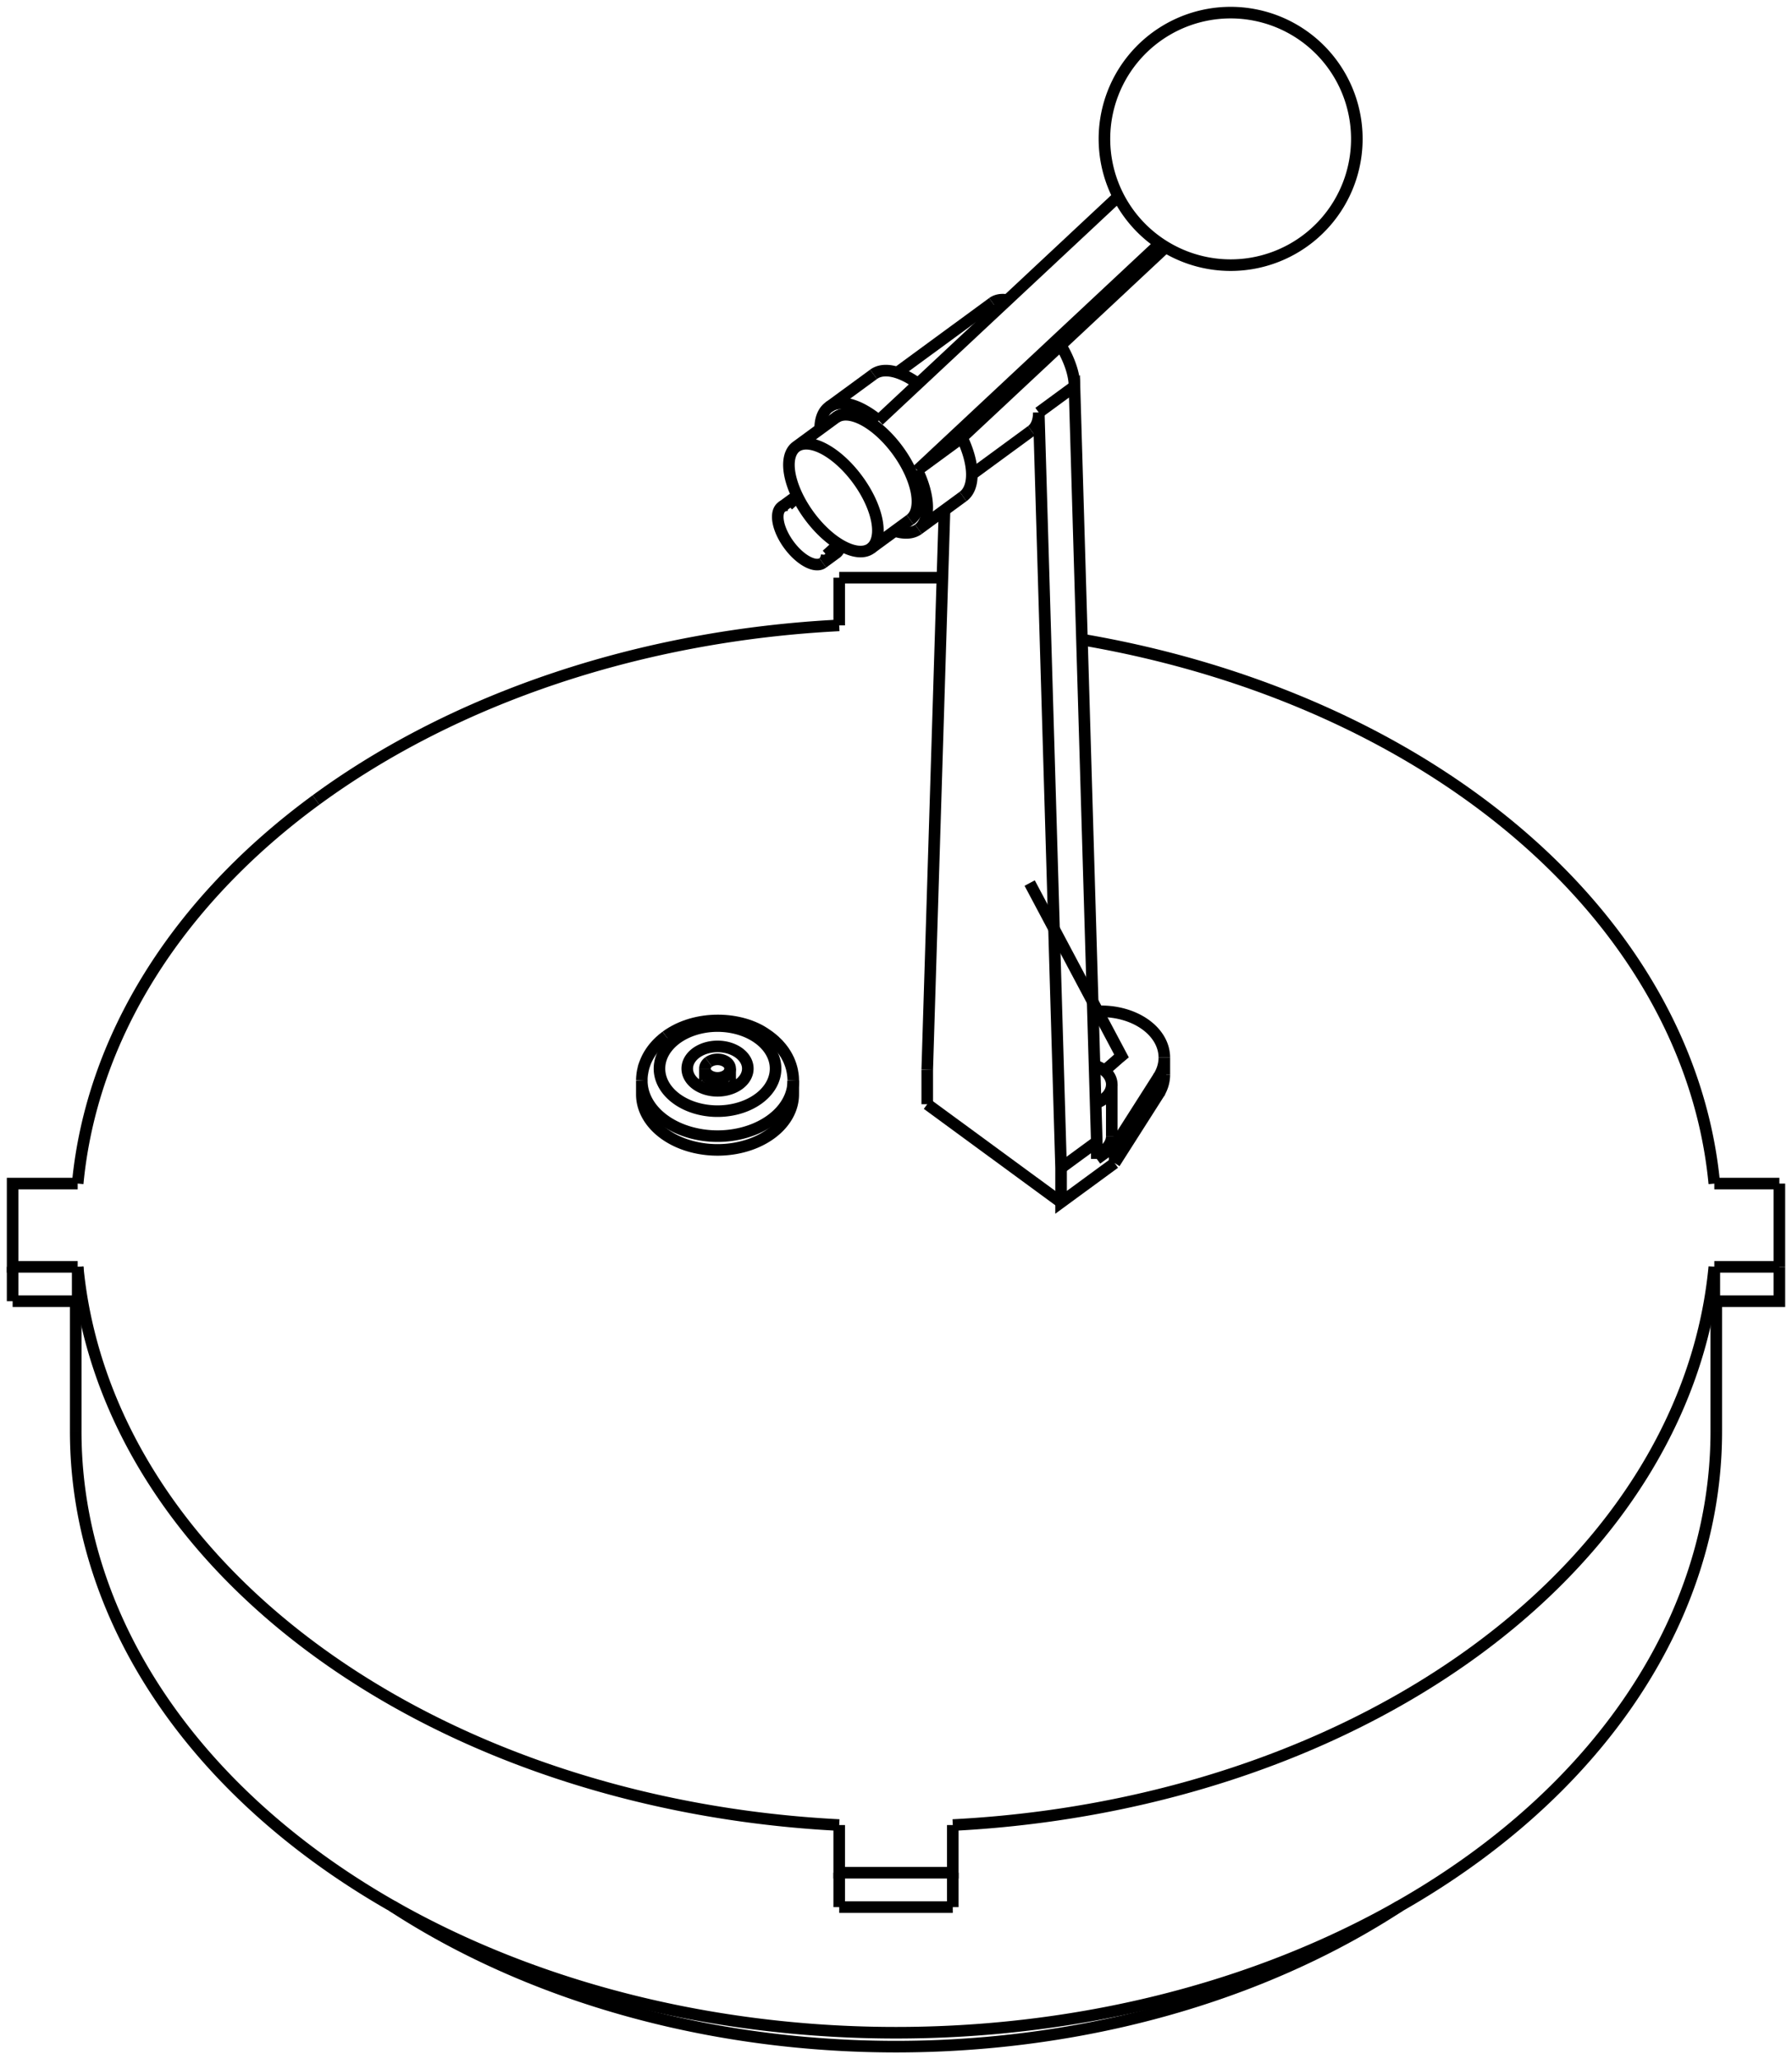 <svg version="1.1" xmlns="http://www.w3.org/2000/svg" viewBox="-71 -52.132 142 163.094" fill="none" stroke="black" stroke-width="0.6%" vector-effect="non-scaling-stroke">
    <path d="M -65 61.24 A 65 47.621 180 0 0 65 61.24" />
    <path d="M -45.962 11.231 A 65 47.621 360 0 1 -4.5 -2.602" />
    <path d="M 14.735 -1.477 A 65 47.621 360 0 1 64.844 41.608" />
    <path d="M 64.844 50.924 L 64.844 48.202 A 65 47.621 0 0 1 4.5 92.412" />
    <path d="M -4.5 92.412 A 65 47.621 0 0 1 -64.844 48.202" />
    <path d="M -64.844 50.924 L -64.844 48.202" />
    <path d="M -64.844 41.608 A 65 47.621 360 0 1 -45.962 11.231" />
    <path d="M -4.5 -6.38 L -4.5 -2.602" />
    <path d="M -64.844 41.608 L -70 41.608 L -70 48.202 L -64.844 48.202" />
    <path d="M 3.679 -6.38 L -4.5 -6.38" />
    <path d="M 70 41.608 L 64.844 41.608" />
    <path d="M -4.5 92.412 L -4.5 96.189 L 4.5 96.189 L 4.5 92.412" />
    <path d="M 70 48.202 L 70 41.608" />
    <path d="M 64.844 48.202 L 70 48.202" />
    <path d="M -20.142 34.544 A 6 4.396 180 0 0 -8.142 34.544" />
    <path d="M 17.324 39.983 L 13.081 43.092 L 13.081 40.369 L 11.314 -19.46 A 5 2.406 233.772 0 1 10.733 -18.016" />
    <path d="M 2.475 35.321 L 13.081 43.092" />
    <path d="M 20.852 34.444 A 5 3.663 180 0 0 21.263 32.99" />
    <path d="M 17.324 39.983 L 20.852 34.444 L 20.852 33.083 A 5 3.663 180 0 0 21.263 31.628 L 21.263 32.99" />
    <path d="M 64.844 50.924 L 70 50.924 L 70 48.202" />
    <path d="M 4.5 98.912 L 4.5 96.189" />
    <path d="M -4.5 98.912 L 4.5 98.912" />
    <path d="M -4.5 98.912 L -4.5 96.189" />
    <path d="M -70 50.924 L -70 48.202" />
    <path d="M -70 50.924 L -64.844 50.924" />
    <path d="M -39.909 98.828 A 60 43.958 180 0 0 39.909 98.828" />
    <path d="M -8.142 33.455 A 6 4.396 360 0 1 -20.142 33.455 L -20.142 34.544" />
    <path d="M 15.91 39.658 L 15.91 38.297 L 14.142 -21.532 L 11.314 -19.46" />
    <path d="M 15.91 39.658 L 17.324 38.622 L 20.852 33.083" />
    <path d="M 17.324 39.983 L 17.324 38.622" />
    <path d="M 15.91 38.297 L 13.081 40.369" />
    <path d="M 2.475 32.598 L 2.475 35.321" />
    <path d="M 3.844 -11.73 L 2.475 32.598" />
    <path d="M 21.263 31.628 A 5 3.663 180 0 0 15.993 27.97" />
    <path d="M -17.395 30.119 A 4.6 3.37 360 1 1 -18.179 30.886 A 4.6 3.37 360 0 1 -17.395 30.119 Z" />
    <path d="M 14.142 -21.532 A 5 2.406 53.772 0 0 13.052 -24.789" />
    <path d="M 8.832 -28.366 A 5 2.406 53.772 0 0 7.652 -28.155" />
    <path d="M 16.525 32.661 C 16.6 32.59 16.68 32.52 16.764 32.455 C 16.84 32.39 16.92 32.32 17.002 32.249 C 17.07 32.19 17.15 32.12 17.219 32.06 C 17.29 32 17.36 31.93 17.435 31.87 C 17.51 31.81 17.58 31.74 17.649 31.681 C 17.72 31.62 17.79 31.55 17.864 31.491 L 10.593 17.807" />
    <path d="M 17.099 37.845 A 2.25 1.648 360 0 1 15.91 39.299" />
    <path d="M -12.445 33.745 A 2.4 1.758 360 0 1 -16.248 31.659 A 2.4 1.758 360 1 1 -12.445 33.745 Z" />
    <path d="M 15.731 32.245 A 2.25 1.648 360 0 1 17.099 33.761 L 17.099 37.845" />
    <path d="M 17.099 33.761 A 2.25 1.648 360 0 1 15.82 35.248" />
    <path d="M -14.849 31.984 A 1 0.733 360 0 1 -13.142 32.502 L -13.142 33.436" />
    <path d="M -13.142 32.502 A 1 0.733 360 0 1 -15.142 32.502 L -15.142 33.436" />
    <path d="M -15.142 32.502 A 1 0.733 360 0 1 -14.849 31.984" />
    <path d="M 1.651 -12.995 A 4 1.925 53.772 0 0 1.688 -13.242" />
    <path d="M -2.456 -18.898 A 4 1.925 53.772 0 0 -2.703 -18.937" />
    <path d="M 1.117 -10.971 A 5 2.406 53.772 0 0 -4.793 -19.038 L -7.905 -16.758 A 5 2.406 233.772 0 1 -1.995 -8.692 A 5 2.406 233.772 0 1 -8.485 -15.315 A 5 2.406 233.772 0 1 -7.905 -16.758" />
    <path d="M 5.314 -12.806 A 6 2.888 53.772 0 0 5.227 -17.476 L 21.367 -32.56" />
    <path d="M 1.748 -21.745 A 6 2.888 53.772 0 0 -1.778 -22.486" />
    <path d="M 1.692 -14.886 L 20.913 -32.849" />
    <path d="M 1.692 -14.886 L 5.227 -17.476" />
    <path d="M -5.489 -8.176 L -4.551 -9.052" />
    <path d="M 1.692 -14.886 A 6 2.888 233.772 0 1 1.778 -10.216 L 5.314 -12.806" />
    <path d="M 1.778 -10.216 A 6 2.888 233.772 0 1 -0.1 -10.079" />
    <path d="M 17.616 -36.574 L -1.37 -18.831" />
    <path d="M -6.01 -18.146 A 6 2.888 233.772 0 1 -5.314 -19.896 L -1.778 -22.486" />
    <path d="M -5.314 -19.896 A 6 2.888 233.772 0 1 -1.37 -18.831" />
    <path d="M -7.807 -12.815 L -8.551 -12.121" />
    <path d="M -5.489 -8.176 A 2.75 1.323 233.772 0 1 -5.799 -7.551 L -4.739 -8.328 A 2.75 1.323 53.772 0 0 -4.428 -8.953" />
    <path d="M -5.799 -7.551 A 2.75 1.323 233.772 0 1 -9.05 -11.988 L -7.989 -12.765" />
    <path d="M -9.05 -11.988 A 2.75 1.323 233.772 0 1 -8.551 -12.121" />
    <path d="M -4.758 -19.063 A 5 2.406 233.772 0 1 -4.723 -19.09 A 5 2.406 233.772 1 1 1.187 -11.023 A 5 2.406 233.772 0 1 1.151 -10.998" />
    <path d="M -4.402 -8.962 L -4.429 -8.942" />
    <path d="M -5.489 -8.176 L -4.428 -8.953" />
    <path d="M -7.825 -12.852 A 2.75 1.323 53.772 0 0 -7.989 -12.765" />
    <path d="M -4.345 -19.241 A 5 2.406 233.772 0 1 -4.32 -19.281" />
    <path d="M 1.491 -11.349 A 5 2.406 233.772 0 1 1.446 -11.338" />
    <path d="M -65 50.924 L -65 61.24" />
    <path d="M 65 50.924 L 65 61.24" />
    <path d="M -8.142 33.455 L -8.142 34.544" />
    <path d="M -8.142 33.455 C -8.14 33.41 -8.14 33.36 -8.145 33.308 C -8.15 33.26 -8.15 33.21 -8.153 33.161 C -8.16 33.11 -8.16 33.06 -8.167 33.014 C -8.17 32.97 -8.18 32.92 -8.187 32.868 C -8.19 32.82 -8.2 32.77 -8.212 32.723 C -8.22 32.67 -8.23 32.63 -8.242 32.579 C -8.25 32.53 -8.27 32.48 -8.278 32.435 C -8.29 32.39 -8.3 32.34 -8.319 32.293 C -8.33 32.25 -8.35 32.2 -8.366 32.152 C -8.38 32.11 -8.4 32.06 -8.418 32.013 C -8.44 31.97 -8.45 31.92 -8.474 31.876 C -8.49 31.83 -8.51 31.78 -8.536 31.74 C -8.56 31.69 -8.58 31.65 -8.603 31.606 C -8.63 31.56 -8.65 31.52 -8.675 31.474 C -8.7 31.43 -8.72 31.39 -8.751 31.344 C -8.78 31.3 -8.8 31.26 -8.832 31.217 C -8.85 31.18 -8.88 31.15 -8.902 31.114 C -8.93 31.08 -8.95 31.05 -8.975 31.013 C -9 30.98 -9.02 30.95 -9.051 30.913 C -9.08 30.88 -9.1 30.85 -9.129 30.816 C -9.16 30.78 -9.18 30.75 -9.211 30.72 C -9.24 30.69 -9.27 30.66 -9.295 30.626 C -9.32 30.59 -9.35 30.56 -9.382 30.534 C -9.41 30.5 -9.44 30.47 -9.472 30.443 C -9.5 30.41 -9.53 30.38 -9.564 30.355 C -9.59 30.33 -9.63 30.3 -9.658 30.268 C -9.69 30.24 -9.72 30.21 -9.755 30.184 C -9.79 30.16 -9.82 30.13 -9.855 30.102 C -9.99 29.99 -10.13 29.89 -10.276 29.793 C -12.26 28.38 -15.85 28.21 -18.222 29.942" />
    <path d="M -20.142 33.455 C -20.14 33.42 -20.14 33.39 -20.141 33.35 C -20.14 33.32 -20.14 33.28 -20.137 33.246 C -20.13 33.21 -20.13 33.18 -20.13 33.142 C -20.13 33.11 -20.12 33.07 -20.12 33.038 C -20.12 33 -20.11 32.97 -20.107 32.935 C -20.1 32.9 -20.1 32.87 -20.092 32.831 C -20.09 32.8 -20.08 32.76 -20.074 32.728 C -20.07 32.69 -20.06 32.66 -20.053 32.626 C -20.05 32.59 -20.04 32.56 -20.029 32.524 C -20.02 32.49 -20.01 32.46 -20.003 32.422 C -19.99 32.39 -19.98 32.36 -19.974 32.322 C -19.96 32.29 -19.95 32.25 -19.942 32.222 C -19.93 32.19 -19.92 32.16 -19.908 32.122 C -19.9 32.09 -19.88 32.06 -19.871 32.023 C -19.86 31.99 -19.84 31.96 -19.831 31.926 C -19.82 31.89 -19.8 31.86 -19.789 31.829 C -19.77 31.78 -19.75 31.74 -19.725 31.692 C -19.7 31.65 -19.68 31.6 -19.656 31.558 C -19.63 31.51 -19.61 31.47 -19.582 31.426 C -19.56 31.38 -19.53 31.34 -19.503 31.295 C -19.48 31.25 -19.45 31.21 -19.419 31.168 C -19.39 31.13 -19.36 31.08 -19.331 31.043 C -19.3 31 -19.27 30.96 -19.239 30.92 C -19.21 30.88 -19.17 30.84 -19.142 30.8 C -19.11 30.76 -19.07 30.72 -19.04 30.682 C -19.01 30.64 -18.97 30.61 -18.935 30.568 C -18.9 30.53 -18.86 30.49 -18.826 30.456 C -18.79 30.42 -18.75 30.38 -18.712 30.347 C -18.64 30.28 -18.56 30.21 -18.474 30.138 C -18.39 30.07 -18.31 30.01 -18.222 29.942" />
    <path d="M 6.01 -14.556 L 10.733 -18.016" />
    <path d="M 0.1 -22.623 L 7.652 -28.155" />
    <path d="M -13.272 33.569 C -13.28 33.57 -13.29 33.58 -13.296 33.585 C -13.3 33.59 -13.31 33.6 -13.321 33.602 C -13.33 33.61 -13.34 33.61 -13.349 33.619 C -13.36 33.62 -13.37 33.63 -13.378 33.636 C -13.39 33.64 -13.4 33.65 -13.41 33.652 C -13.42 33.66 -13.43 33.66 -13.444 33.669 C -13.46 33.67 -13.47 33.68 -13.48 33.685 C -13.49 33.69 -13.5 33.7 -13.518 33.7 C -13.53 33.71 -13.54 33.71 -13.557 33.715 C -13.57 33.72 -13.58 33.72 -13.598 33.729 C -13.61 33.73 -13.63 33.74 -13.641 33.743 C -13.66 33.75 -13.67 33.75 -13.685 33.755 C -13.7 33.76 -13.72 33.76 -13.731 33.766 C -13.75 33.77 -13.76 33.77 -13.778 33.777 C -13.79 33.78 -13.81 33.78 -13.825 33.786 C -13.84 33.79 -13.86 33.79 -13.874 33.794 C -13.89 33.8 -13.91 33.8 -13.933 33.801 C -13.95 33.8 -13.97 33.81 -13.992 33.807 C -14.01 33.81 -14.03 33.81 -14.053 33.811 C -14.07 33.81 -14.09 33.81 -14.113 33.813 C -14.13 33.81 -14.15 33.81 -14.174 33.813 C -14.19 33.81 -14.21 33.81 -14.235 33.811 C -14.25 33.81 -14.27 33.81 -14.295 33.807 C -14.31 33.81 -14.33 33.8 -14.354 33.801 C -14.37 33.8 -14.39 33.8 -14.413 33.793 C -14.43 33.79 -14.45 33.79 -14.471 33.784 C -14.49 33.78 -14.51 33.78 -14.527 33.772 C -14.55 33.77 -14.56 33.76 -14.582 33.76 C -14.65 33.74 -14.72 33.72 -14.781 33.695 C -15.11 33.56 -15.15 33.41 -15.146 33.429 C -15.15 33.43 -15.15 33.43 -15.145 33.429 C -15.15 33.43 -15.15 33.43 -15.145 33.431 C -15.14 33.43 -15.14 33.43 -15.144 33.434 C -15.14 33.43 -15.14 33.44 -15.144 33.437 C -15.14 33.44 -15.14 33.44 -15.143 33.441 C -15.14 33.44 -15.14 33.44 -15.143 33.445 C -15.14 33.45 -15.14 33.45 -15.142 33.45 C -15.14 33.45 -15.14 33.45 -15.142 33.455" />
    <path d="M -13.142 33.455 C -13.14 33.45 -13.14 33.45 -13.142 33.45 C -13.14 33.45 -13.14 33.45 -13.142 33.445 C -13.14 33.44 -13.14 33.44 -13.141 33.441 C -13.14 33.44 -13.14 33.44 -13.141 33.437 C -13.14 33.44 -13.14 33.43 -13.14 33.434 C -13.14 33.43 -13.14 33.43 -13.139 33.431 C -13.14 33.43 -13.14 33.43 -13.139 33.429 C -13.14 33.43 -13.14 33.43 -13.139 33.429 C -13.14 33.43 -13.14 33.43 -13.139 33.429 C -13.14 33.43 -13.14 33.43 -13.14 33.431 C -13.14 33.43 -13.14 33.43 -13.141 33.434 C -13.14 33.43 -13.14 33.44 -13.143 33.437 C -13.14 33.44 -13.14 33.44 -13.146 33.442 C -13.15 33.44 -13.15 33.45 -13.15 33.448 C -13.15 33.45 -13.15 33.45 -13.155 33.456 C -13.16 33.46 -13.16 33.46 -13.161 33.464 C -13.16 33.47 -13.17 33.47 -13.169 33.474 C -13.17 33.48 -13.17 33.48 -13.178 33.485 C -13.18 33.49 -13.18 33.49 -13.189 33.497 C -13.19 33.5 -13.19 33.5 -13.195 33.503 C -13.2 33.51 -13.2 33.51 -13.202 33.509 C -13.2 33.51 -13.21 33.51 -13.209 33.516 C -13.21 33.52 -13.21 33.52 -13.216 33.523 C -13.22 33.53 -13.22 33.53 -13.224 33.53 C -13.23 33.53 -13.23 33.54 -13.233 33.538 C -13.24 33.54 -13.24 33.54 -13.242 33.545 C -13.25 33.55 -13.25 33.55 -13.252 33.553 C -13.25 33.56 -13.26 33.56 -13.262 33.561 C -13.27 33.56 -13.27 33.57 -13.272 33.569" />
    <path d="M 1.117 -10.971 L -1.995 -8.692" />
    <path d="M 34.416 -47.264 A 10 10 0 0 0 17.022 -44.27 A 10 10 0 1 0 34.416 -47.264 Z" />
    <path d="M -4.43 -8.936 L -4.398 -8.959" />
</svg>